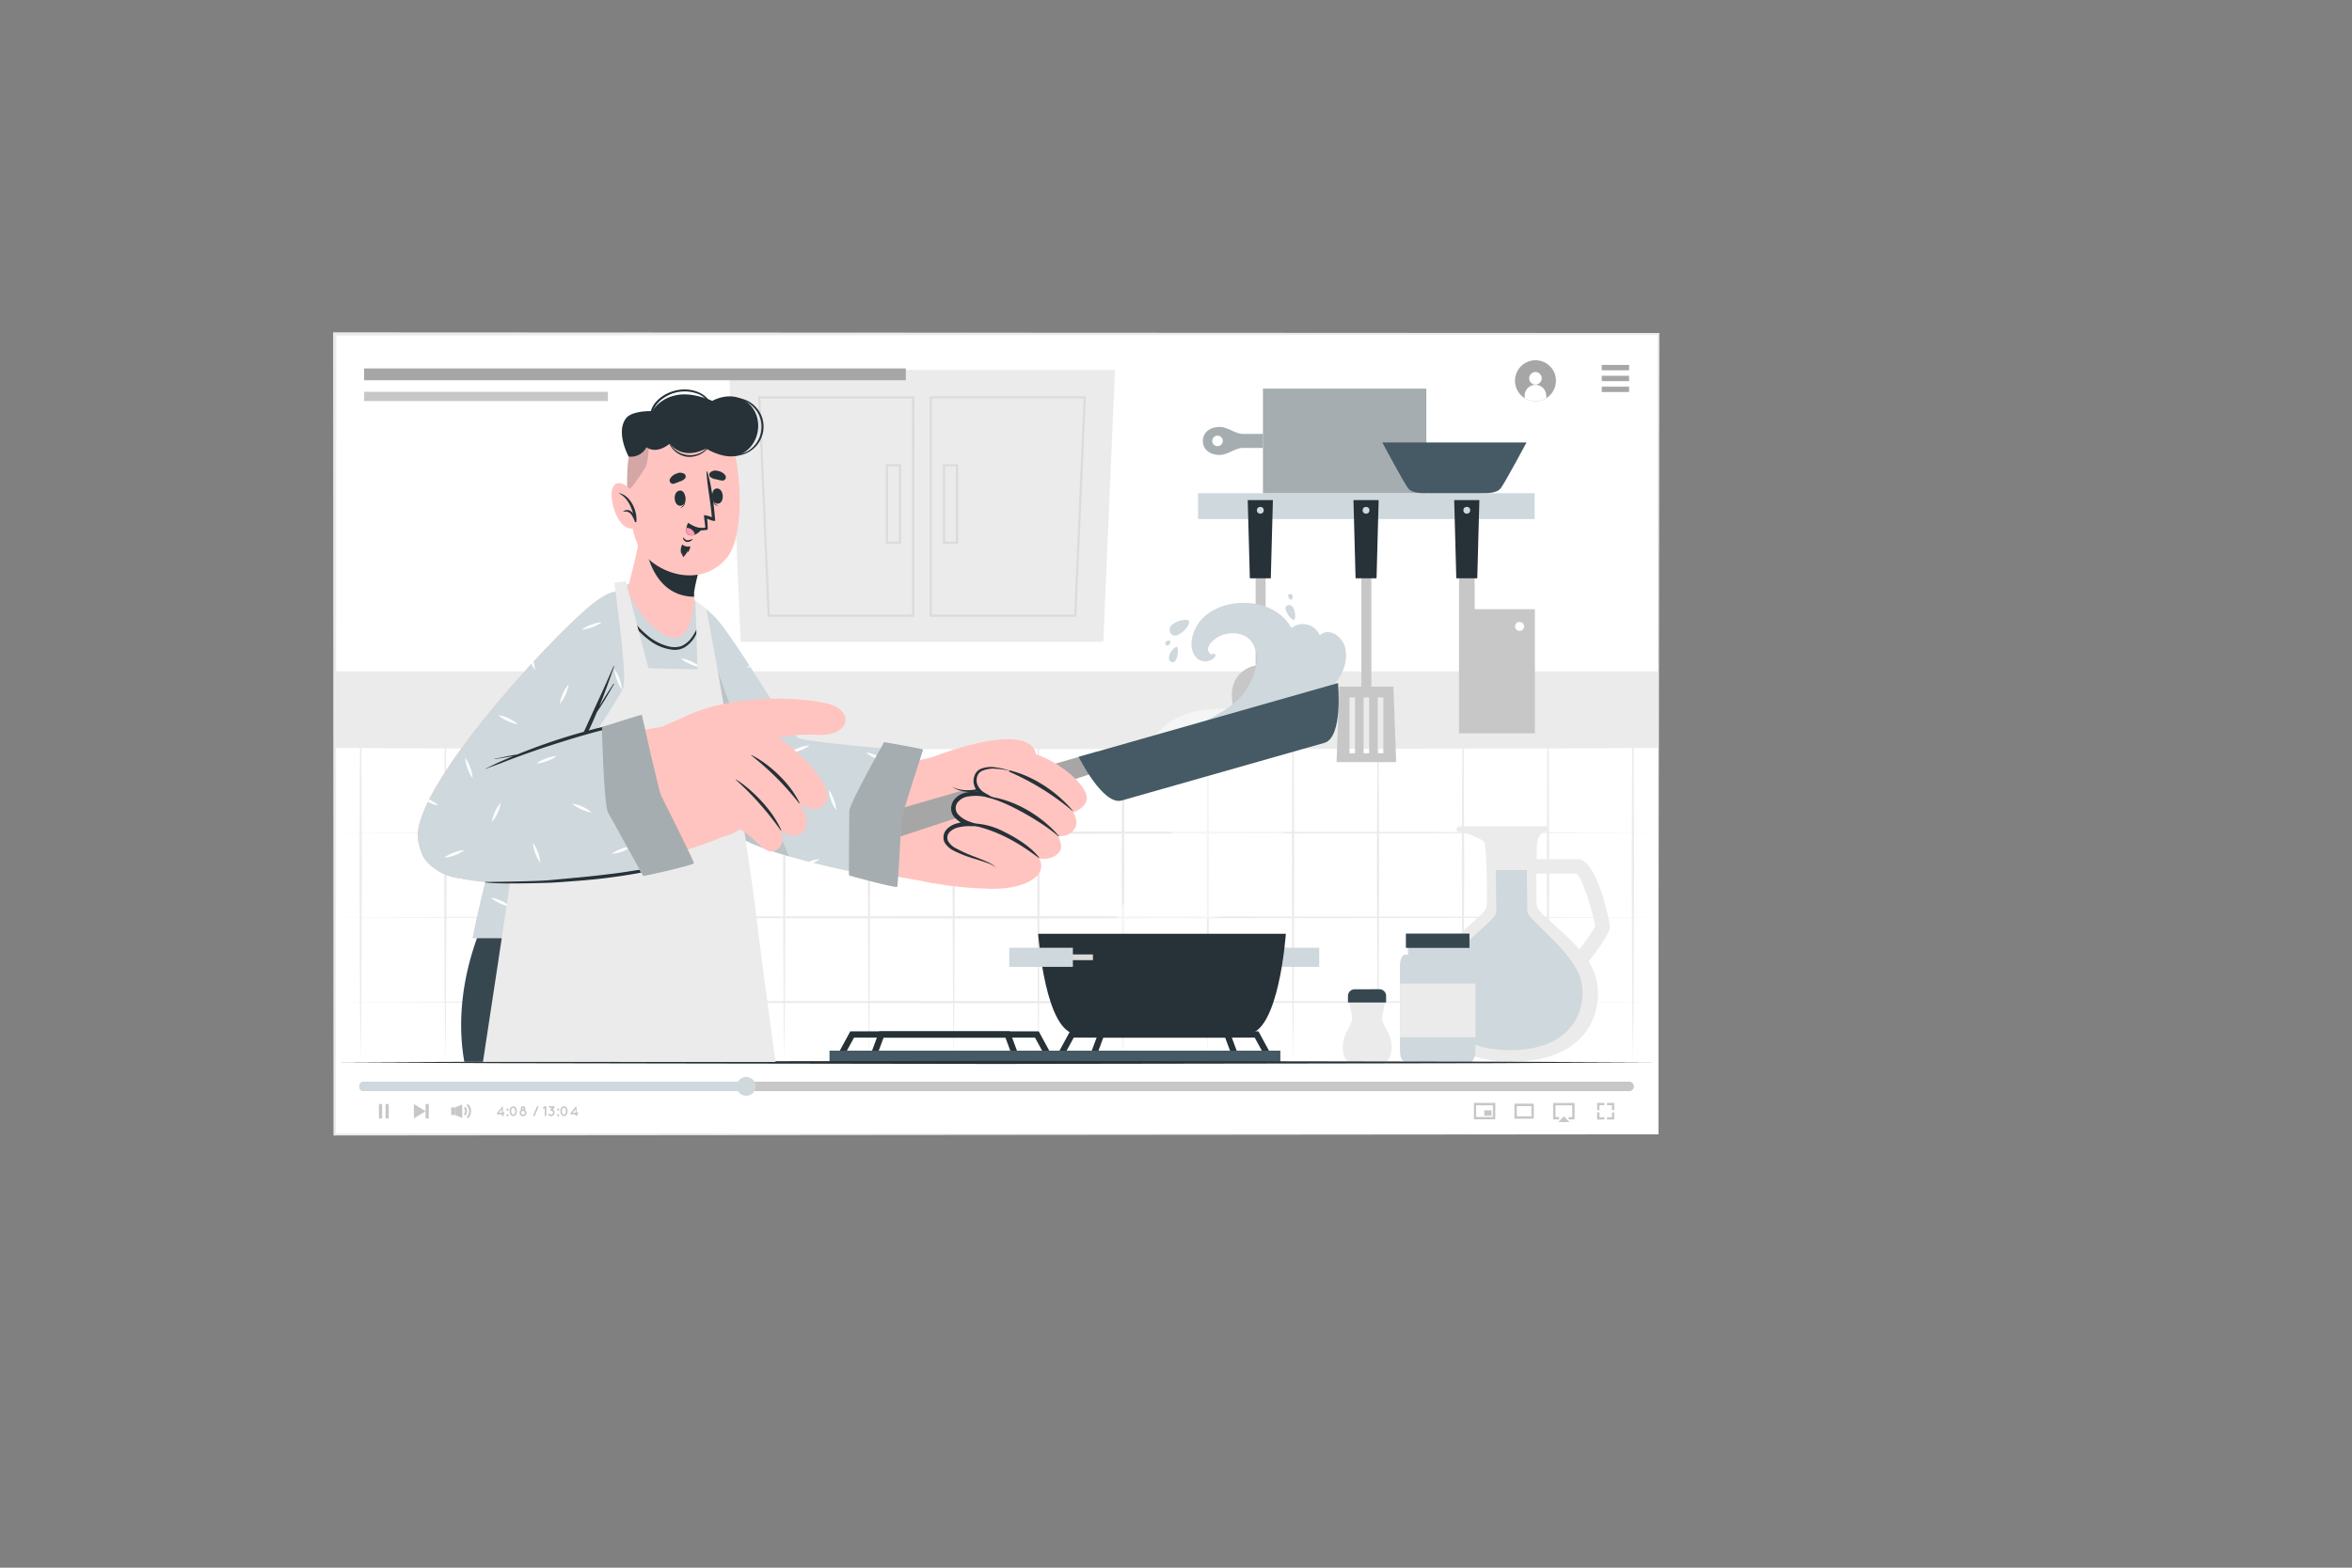 <svg xmlns="http://www.w3.org/2000/svg" viewBox="0 0 750 500"><rect x="0" y="0" width="750" height="500" fill="#808080" stroke="none"/><g id="freepik--Video--inject-2"><rect x="106.73" y="106.48" width="422.12" height="255.3" style="fill:#fff"></rect><path d="M528.84,361.78l-422.11.37h-.38v-.37l-.12-255.3V106h.5l422.11.21h.29v.29Zm0,0-.29-255.3.29.29L106.73,107l.5-.5-.13,255.3-.37-.37Z" style="fill:#ebebeb"></path><polygon points="106.88 238.55 159.62 238.36 212.37 238.29 317.86 238.16 423.35 238.29 476.1 238.36 528.84 238.55 476.1 238.74 423.35 238.81 317.86 238.94 212.37 238.81 159.62 238.74 106.88 238.55" style="fill:#ebebeb"></polygon><polygon points="106.88 265.56 159.62 265.37 212.37 265.31 317.86 265.18 423.35 265.31 476.1 265.37 528.84 265.56 476.1 265.75 423.35 265.82 317.86 265.95 212.37 265.82 159.62 265.75 106.88 265.56" style="fill:#ebebeb"></polygon><polygon points="106.88 292.58 159.62 292.39 212.37 292.32 317.86 292.19 423.35 292.32 476.1 292.39 528.84 292.58 476.1 292.77 423.35 292.84 317.86 292.97 212.37 292.84 159.62 292.77 106.88 292.58" style="fill:#ebebeb"></polygon><polygon points="106.88 319.59 159.62 319.4 212.37 319.33 317.86 319.2 423.35 319.33 476.1 319.4 528.84 319.59 476.1 319.78 423.35 319.85 317.86 319.98 212.37 319.85 159.62 319.78 106.88 319.59" style="fill:#ebebeb"></polygon><rect x="106.88" y="214.12" width="421.96" height="24.43" style="fill:#ebebeb"></rect><polygon points="277.1 214.86 277.29 230.36 277.36 245.86 277.49 276.87 277.36 307.87 277.29 323.37 277.1 338.87 276.9 323.37 276.84 307.87 276.71 276.87 276.84 245.86 276.91 230.36 277.1 214.86" style="fill:#ebebeb"></polygon><polygon points="250.08 214.86 250.27 230.36 250.34 245.86 250.47 276.87 250.34 307.87 250.27 323.37 250.08 338.87 249.89 323.37 249.82 307.87 249.69 276.87 249.82 245.86 249.89 230.36 250.08 214.86" style="fill:#ebebeb"></polygon><polygon points="223.07 214.86 223.26 230.36 223.33 245.86 223.46 276.87 223.33 307.87 223.26 323.37 223.07 338.87 222.88 323.37 222.81 307.87 222.68 276.87 222.81 245.86 222.88 230.36 223.07 214.86" style="fill:#ebebeb"></polygon><polygon points="196.05 214.86 196.24 230.36 196.31 245.86 196.44 276.87 196.31 307.87 196.24 323.37 196.05 338.87 195.86 323.37 195.79 307.87 195.66 276.87 195.79 245.86 195.86 230.36 196.05 214.86" style="fill:#ebebeb"></polygon><polygon points="358.14 214.86 358.33 230.36 358.4 245.86 358.53 276.87 358.4 307.87 358.33 323.37 358.14 338.87 357.95 323.37 357.88 307.87 357.75 276.87 357.88 245.86 357.95 230.36 358.14 214.86" style="fill:#ebebeb"></polygon><polygon points="331.13 214.86 331.31 230.36 331.38 245.86 331.51 276.87 331.38 307.87 331.32 323.37 331.13 338.87 330.93 323.37 330.87 307.87 330.74 276.87 330.87 245.86 330.94 230.36 331.13 214.86" style="fill:#ebebeb"></polygon><polygon points="304.11 214.86 304.3 230.36 304.37 245.86 304.5 276.87 304.37 307.87 304.3 323.37 304.11 338.87 303.92 323.37 303.85 307.87 303.72 276.87 303.85 245.86 303.92 230.36 304.11 214.86" style="fill:#ebebeb"></polygon><polygon points="385.15 214.86 385.34 230.36 385.41 245.86 385.54 276.87 385.41 307.87 385.35 323.37 385.15 338.87 384.96 323.37 384.89 307.87 384.76 276.87 384.89 245.86 384.96 230.36 385.15 214.86" style="fill:#ebebeb"></polygon><polygon points="358.14 214.86 358.33 230.36 358.4 245.86 358.53 276.87 358.4 307.87 358.33 323.37 358.14 338.87 357.95 323.37 357.88 307.87 357.75 276.87 357.88 245.86 357.95 230.36 358.14 214.86" style="fill:#ebebeb"></polygon><polygon points="412.33 214.86 412.52 230.36 412.59 245.86 412.72 276.87 412.59 307.87 412.52 323.37 412.33 338.87 412.14 323.37 412.07 307.87 411.94 276.87 412.07 245.86 412.14 230.36 412.33 214.86" style="fill:#ebebeb"></polygon><polygon points="439.43 214.86 439.62 230.36 439.69 245.86 439.81 276.87 439.69 307.87 439.62 323.37 439.43 338.87 439.24 323.37 439.17 307.87 439.04 276.87 439.17 245.86 439.24 230.36 439.43 214.86" style="fill:#ebebeb"></polygon><polygon points="466.52 214.86 466.71 230.36 466.78 245.86 466.91 276.87 466.78 307.87 466.71 323.37 466.52 338.87 466.33 323.37 466.26 307.87 466.13 276.87 466.26 245.86 466.33 230.36 466.52 214.86" style="fill:#ebebeb"></polygon><polygon points="493.62 214.86 493.81 230.36 493.88 245.86 494.01 276.87 493.88 307.87 493.81 323.37 493.62 338.87 493.43 323.37 493.36 307.87 493.23 276.87 493.36 245.86 493.43 230.36 493.62 214.86" style="fill:#ebebeb"></polygon><polygon points="520.71 214.86 520.9 230.36 520.97 245.86 521.1 276.87 520.97 307.87 520.9 323.37 520.71 338.87 520.52 323.37 520.45 307.87 520.32 276.87 520.45 245.86 520.52 230.36 520.71 214.86" style="fill:#ebebeb"></polygon><polygon points="169.04 214.86 169.23 230.36 169.3 245.86 169.43 276.87 169.3 307.87 169.23 323.37 169.04 338.87 168.85 323.37 168.78 307.87 168.65 276.87 168.78 245.86 168.85 230.36 169.04 214.86" style="fill:#ebebeb"></polygon><polygon points="142.02 214.86 142.21 230.36 142.28 245.86 142.41 276.87 142.28 307.87 142.22 323.37 142.02 338.87 141.83 323.37 141.76 307.87 141.63 276.87 141.77 245.86 141.84 230.36 142.02 214.86" style="fill:#ebebeb"></polygon><polygon points="115.01 214.86 115.2 230.36 115.27 245.86 115.4 276.87 115.27 307.87 115.2 323.37 115.01 338.87 114.82 323.37 114.75 307.87 114.62 276.87 114.75 245.86 114.82 230.36 115.01 214.86" style="fill:#ebebeb"></polygon><polygon points="236.19 204.7 351.82 204.7 355.54 117.98 232.47 117.98 236.19 204.7" style="fill:#ebebeb"></polygon><path d="M291.55,196.74H244.79l-3-70.37h49.81ZM245.47,196h45.37V127.08H242.48Z" style="fill:#dbdbdb"></path><path d="M287.33,173.45h-4.86V148.06h4.86Zm-4.15-.71h3.44v-24h-3.44Z" style="fill:#dbdbdb"></path><path d="M343.22,196.74H296.46V126.37h49.81ZM297.17,196h45.37l3-68.95H297.17Z" style="fill:#dbdbdb"></path><path d="M305.54,173.45h-4.86V148.06h4.86Zm-4.15-.71h3.44v-24h-3.44Z" style="fill:#dbdbdb"></path><rect x="382.05" y="157.29" width="107.32" height="8.25" transform="translate(871.41 322.84) rotate(180)" style="fill:#CFD8DC"></rect><rect x="434.11" y="180.48" width="3.19" height="40.27" transform="translate(871.41 401.23) rotate(180)" style="fill:#c7c7c7"></rect><path d="M426.2,243.06h19L444.33,219H427.08Zm13.12-20.63h1.79v17.81h-1.79Zm-4.5,0h1.78v17.81h-1.78Zm-4.51,0h1.78v17.81h-1.78Z" style="fill:#c7c7c7"></path><polygon points="432.26 184.44 438.95 184.44 439.62 159.5 431.59 159.5 432.26 184.44" style="fill:#263238"></polygon><circle cx="435.6" cy="162.75" r="1.09" style="fill:#CFD8DC"></circle><rect x="400.4" y="180.48" width="3.19" height="32.41" transform="translate(803.98 393.37) rotate(180)" style="fill:#c7c7c7"></rect><path d="M392.86,222.26c0,6.76,4.41,13,9.13,13s9.13-6.22,9.13-13a9.18,9.18,0,1,0-18.26,0Z" style="fill:#c7c7c7"></path><polygon points="398.55 184.44 405.23 184.44 405.9 159.5 397.87 159.5 398.55 184.44" style="fill:#263238"></polygon><circle cx="401.89" cy="162.75" r="1.09" style="fill:#CFD8DC"></circle><path d="M470.24,194.3V180.38h-5v53.51h24.2V194.3Zm14.32,6.94A1.44,1.44,0,1,1,486,199.8,1.44,1.44,0,0,1,484.56,201.24Z" style="fill:#c7c7c7"></path><polygon points="471.07 184.44 464.38 184.44 463.71 159.5 471.74 159.5 471.07 184.44" style="fill:#263238"></polygon><circle cx="467.73" cy="162.75" r="1.09" style="fill:#CFD8DC"></circle><rect x="412.12" y="114.58" width="33.33" height="52.1" transform="translate(288.15 569.41) rotate(-90)" style="fill:#CFD8DC"></rect><rect x="412.12" y="114.58" width="33.33" height="52.1" transform="translate(288.15 569.41) rotate(-90)" style="opacity:0.2"></rect><path d="M383.57,140.63c0,2.75,2.28,4.46,5.35,4.46,2.59,0,5-2.24,7.43-2.24h6.38V138.4h-6.38c-2.43,0-4.84-2.23-7.43-2.23C385.85,136.17,383.57,137.89,383.57,140.63Zm3,0a1.68,1.68,0,1,1,1.68,1.67A1.67,1.67,0,0,1,386.54,140.63Z" style="fill:#CFD8DC"></path><g style="opacity:0.2"><path d="M383.57,140.63c0,2.75,2.28,4.46,5.35,4.46,2.59,0,5-2.24,7.43-2.24h6.38V138.4h-6.38c-2.43,0-4.84-2.23-7.43-2.23C385.85,136.17,383.57,137.89,383.57,140.63Zm3,0a1.68,1.68,0,1,1,1.68,1.67A1.67,1.67,0,0,1,386.54,140.63Z"></path></g><path d="M440.78,141.11s6.86,12.83,8.2,14.58,4.57,1.6,6.58,1.6H472c2,0,5.25.15,6.58-1.6s8.2-14.58,8.2-14.58Z" style="fill:#455a64"></path><path d="M505.82,307.59l-3.65-2.94c2.79-3.47,6-7.9,6.49-9.29-.55-3.51-3.82-15.1-5.91-16.72H489.11V274H503c6.64,0,10.31,20.9,10.34,21.11C513.45,295.89,513.69,297.81,505.82,307.59Zm2.89-12.39Z" style="fill:#ebebeb"></path><path d="M482.1,338.59c-23.63,0-29.35-15.36-27-26.14s18.83-20,19-23.53,0-19.32-.85-20.4-6.25-3.16-7.72-3.16-1.46-1.8,0-1.8h27.25c1.47,0,1.47,1.8,0,1.8s-2.39,1.8-2.65,3.71c-.18,1.34-.45,16.92-.05,19.85.46,3.49,16.68,12.75,19,23.53S505.72,338.59,482.1,338.59Z" style="fill:#ebebeb"></path><path d="M481.51,334.94c-19.87,0-24.67-12.91-22.71-22s18.67-19.19,18.34-22.13c-.06-.57-.1-12.1-.13-13.31h9.9c0,1.26.07,12.79.14,13.31.4,2.93,15.2,13.06,17.18,22.13S501.38,334.94,481.51,334.94Z" style="fill:#CFD8DC"></path><path d="M470.48,308v27.09c0,1.93-.72,3.52-1.6,3.52l-10.42,0H448c-.88,0-1.59-1.57-1.59-3.5V308c0-1.94.71-3.5,1.59-3.5h1V301.9h9.48v0l9.46,0v2.56h1C469.76,304.46,470.48,306,470.48,308Z" style="fill:#CFD8DC"></path><rect x="448.31" y="297.76" width="20.27" height="4.56" style="fill:#37474f"></rect><rect x="446.43" y="313.7" width="24.06" height="17.11" style="fill:#ebebeb"></rect><path d="M443.75,333.79c0,3.55-1.33,4.78-2,4.78H430.18c-.68,0-2-1.22-2-4.77,0-4.22,3-6.74,3-9,0-1.51-1.45-6.16-.83-6.16l11.19,0c.62,0-.81,4.66-.81,6.16C440.72,327.07,443.75,329.58,443.75,333.79Z" style="fill:#ebebeb"></path><path d="M432,315.48h7.87a2.15,2.15,0,0,1,2.15,2.15v1.93a.15.15,0,0,1-.15.15H430a.15.15,0,0,1-.15-.15v-1.93a2.15,2.15,0,0,1,2.15-2.15Z" transform="translate(-0.46 0.64) rotate(-0.08)" style="fill:#37474f"></path><g style="opacity:0.5"><path d="M410.73,218.58c-.65,5.29-4.49,9.41-8.92,12-2.59,1.54-5.9,2-8.25,3.94A8.32,8.32,0,0,0,390.9,242c.7,6,6.21,10.41,10.33,14.3,6.35,6,14.33,15.37,9.19,24.63-2.41,4.33-7.12,7.19-11.6,9A49,49,0,0,1,383.1,293c-6.19.3-13.11-.58-17.06,5.28-3.54,5.23-3.2,9.05-1.31,14.72,0,0-1.57.39-1.7.23a51,51,0,0,1-5.25-9.9c-2.42-5.67-3-11.64,1.87-16.58,2.88-2.89,6.74-4.49,10-6.83,4.27-3,6.39-7.22,4.77-12.46-1.67-5.41-6-9.38-8.59-14.29a14.83,14.83,0,0,1-.27-14.19,23.21,23.21,0,0,1,9.25-9.73c4.51-2.58,9.38-3,14.47-3.19,5.75-.15,12.68-.49,16.23-5.79s2.14-11.79.69-17.41c-.06-.2.25-.3.33-.11C408.83,207.67,411.42,213,410.73,218.58Z" style="fill:#fff"></path></g><rect x="393.98" y="304.35" width="22.81" height="1.94" style="fill:#dbdbdb"></rect><rect x="400.37" y="302.28" width="20.29" height="6.09" transform="translate(821.04 610.64) rotate(180)" style="fill:#CFD8DC"></rect><path d="M331.05,297.82s2.19,32,12.42,32h54.14c10.23,0,12.42-32,12.42-32Z" style="fill:#263238"></path><rect x="325.71" y="304.41" width="22.81" height="1.82" style="fill:#dbdbdb"></rect><polygon points="342.12 308.37 321.83 308.37 321.83 302.28 342.12 302.28 342.12 302.28 342.12 308.37" style="fill:#CFD8DC"></polygon><polygon points="333.41 337.13 330.04 330.94 272.33 330.94 268.96 337.13 267.2 336.18 271.14 328.94 331.23 328.94 335.17 336.18 333.41 337.13" style="fill:#263238"></polygon><polygon points="322.86 337 320.61 330.94 281.76 330.94 279.5 337 277.63 336.31 280.37 328.94 322 328.94 324.74 336.31 322.86 337" style="fill:#263238"></polygon><polygon points="403.48 337.13 400.1 330.94 342.39 330.94 339.02 337.13 337.26 336.18 341.2 328.94 401.29 328.94 405.23 336.18 403.48 337.13" style="fill:#263238"></polygon><polygon points="392.93 337 390.67 330.94 351.82 330.94 349.57 337 347.69 336.31 350.43 328.94 392.06 328.94 394.8 336.31 392.93 337" style="fill:#263238"></polygon><rect x="264.51" y="335.1" width="143.77" height="3.75" style="fill:#455a64"></rect><polygon points="106.73 338.84 159.49 338.6 212.26 338.51 317.79 338.35 423.31 338.51 476.08 338.6 528.84 338.84 476.08 339.09 423.31 339.18 317.79 339.34 212.26 339.18 159.49 339.09 106.73 338.84" style="fill:#263238"></polygon><path d="M519.68,345H115.89a1.51,1.51,0,0,0,0,3H519.68a1.51,1.51,0,0,0,0-3Z" style="fill:#c7c7c7"></path><path d="M115.89,345a1.51,1.51,0,0,0,0,3H238v-3Z" style="fill:#CFD8DC"></path><path d="M234.94,346.48a3,3,0,1,1,3,3A3,3,0,0,1,234.94,346.48Z" style="fill:#CFD8DC"></path><polygon points="509.29 351.76 509.29 352.49 509.29 354.06 510.02 354.06 510.02 352.49 511.59 352.49 511.59 351.76 510.02 351.76 509.29 351.76" style="fill:#c7c7c7"></polygon><polygon points="514.02 351.76 512.45 351.76 512.45 352.49 514.02 352.49 514.02 354.06 514.74 354.06 514.74 352.49 514.74 351.76 514.02 351.76" style="fill:#c7c7c7"></polygon><polygon points="514.02 356.34 512.45 356.34 512.45 357.07 514.02 357.07 514.74 357.07 514.74 356.34 514.74 354.77 514.02 354.77 514.02 356.34" style="fill:#c7c7c7"></polygon><polygon points="510.02 354.77 509.29 354.77 509.29 356.34 509.29 357.07 510.02 357.07 511.59 357.07 511.59 356.34 510.02 356.34 510.02 354.77" style="fill:#c7c7c7"></polygon><rect x="143.87" y="353.21" width="1.24" height="2.4" style="fill:#c7c7c7"></rect><polygon points="145.11 353.21 147.4 352.25 147.4 356.58 145.11 355.62 145.11 353.21" style="fill:#c7c7c7"></polygon><g id="freepik--u5Zjqx--inject-2"><path d="M148.81,352.57l.45-.45a3.24,3.24,0,0,1,0,4.59l-.45-.45a2.57,2.57,0,0,0,.77-1.85A2.61,2.61,0,0,0,148.81,352.57Z" style="fill:#c7c7c7"></path><path d="M148.3,354.41a1.33,1.33,0,0,0-.39-.94l.45-.45a2,2,0,0,1,0,2.79l-.45-.45a1.34,1.34,0,0,0,.39-.95" style="fill:#c7c7c7"></path></g><polygon points="131.98 352.12 131.98 356.71 135.7 354.42 131.98 352.12" style="fill:#c7c7c7"></polygon><rect x="135.7" y="352.12" width="1.02" height="4.6" style="fill:#c7c7c7"></rect><rect x="120.83" y="352.12" width="1.02" height="4.6" style="fill:#c7c7c7"></rect><rect x="122.94" y="352.12" width="1.02" height="4.6" style="fill:#c7c7c7"></rect><path d="M489.09,356.79h-6.17V352h6.17Zm-5.42-.75h4.67v-3.25h-4.67Z" style="fill:#c7c7c7"></path><path d="M476.8,357H470v-5.24h6.84Zm-6.09-.75h5.34v-3.74h-5.34Z" style="fill:#c7c7c7"></path><rect x="473.29" y="354.13" width="2.32" height="1.71" style="fill:#c7c7c7"></rect><polygon points="502.1 357.03 500.21 357.03 500.21 356.28 501.35 356.28 501.35 352.54 496.01 352.54 496.01 356.28 497.16 356.28 497.16 357.03 495.26 357.03 495.26 351.79 502.1 351.79 502.1 357.03" style="fill:#c7c7c7"></polygon><polygon points="496.89 357.88 500.47 357.88 498.68 356.04 496.89 357.88" style="fill:#c7c7c7"></polygon><path d="M160.82,355.15a.25.25,0,0,1-.26.25h0v.35a.25.25,0,0,1-.5,0v-.35h-1.44a.24.24,0,0,1-.16,0,.26.26,0,0,1,0-.36l1.69-2.09h0v0l0,0a0,0,0,0,0,0,0h.24l0,0h0v0h0s0,0,0,0V353s0,0,0,0v1.86h0A.25.25,0,0,1,160.82,355.15Zm-.8-1.38-.91,1.13H160Z" style="fill:#c7c7c7"></path><path d="M161.84,353.53a.35.35,0,0,1,.35.35.34.34,0,0,1-.35.33.33.33,0,0,1-.33-.33A.34.34,0,0,1,161.84,353.53Zm0,1.82a.34.34,0,1,1,0,.68.34.34,0,0,1,0-.68Z" style="fill:#c7c7c7"></path><path d="M162.5,354.4a1.92,1.92,0,0,1,.31-1.09,1,1,0,0,1,1.69,0,2.07,2.07,0,0,1,0,2.18,1,1,0,0,1-1.69,0A1.92,1.92,0,0,1,162.5,354.4Zm1.8,0a1.49,1.49,0,0,0-.22-.81.54.54,0,0,0-.42-.28.55.55,0,0,0-.43.28,1.6,1.6,0,0,0,0,1.62.55.55,0,0,0,.43.28.54.54,0,0,0,.42-.28A1.49,1.49,0,0,0,164.3,354.4Z" style="fill:#c7c7c7"></path><path d="M167.87,354.91a1.09,1.09,0,1,1-1.69-.91.7.7,0,0,1-.15-.45.76.76,0,0,1,.76-.75.75.75,0,0,1,.74.75.7.7,0,0,1-.15.45A1.08,1.08,0,0,1,167.87,354.91Zm-.5,0a.59.59,0,0,0-.58-.59.6.6,0,0,0-.6.59.59.59,0,0,0,.6.59A.58.58,0,0,0,167.37,354.91Zm-.84-1.36a.26.26,0,0,0,.26.26.26.26,0,0,0,0-.51A.26.26,0,0,0,166.53,353.55Z" style="fill:#c7c7c7"></path><path d="M170.07,355.65l1.11-2.66a.25.25,0,0,1,.47.19l-1.12,2.67a.27.27,0,0,1-.24.15l-.09,0A.24.24,0,0,1,170.07,355.65Z" style="fill:#c7c7c7"></path><path d="M174.22,353.06v2.69a.26.26,0,0,1-.26.25.25.25,0,0,1-.25-.25V353.5l-.18.11a.31.31,0,0,1-.13,0,.25.25,0,0,1-.22-.12.26.26,0,0,1,.09-.35l.56-.33h.23l0,0h0l0,0,0,0v0h0v0a0,0,0,0,1,0,0v0a0,0,0,0,0,0,0Z" style="fill:#c7c7c7"></path><path d="M176.52,354.06a1.1,1.1,0,0,1,.34.8,1.11,1.11,0,0,1-.34.8,1.13,1.13,0,0,1-1.6,0,.25.25,0,0,1,0-.36.25.25,0,0,1,.37,0,.61.61,0,0,0,.43.17.67.67,0,0,0,.44-.17.64.64,0,0,0,.18-.44.62.62,0,0,0-.18-.44.67.67,0,0,0-.44-.18.21.21,0,0,1-.18-.08s0,0,0,0a.26.26,0,0,1,0-.36l.47-.47h-.74a.26.26,0,0,1-.26-.26.26.26,0,0,1,.26-.26h1.35a.26.26,0,0,1,.26.26.28.28,0,0,1,0,.12.21.21,0,0,1,0,.06l-.58.6A.87.87,0,0,1,176.52,354.06Z" style="fill:#c7c7c7"></path><path d="M178,353.53a.35.35,0,0,1,.34.35.34.34,0,0,1-.68,0A.35.35,0,0,1,178,353.53Zm0,1.82a.34.34,0,1,1-.34.34A.34.34,0,0,1,178,355.35Z" style="fill:#c7c7c7"></path><path d="M178.67,354.4a1.92,1.92,0,0,1,.31-1.09,1,1,0,0,1,1.69,0,2.07,2.07,0,0,1,0,2.18,1,1,0,0,1-1.69,0A1.92,1.92,0,0,1,178.67,354.4Zm1.8,0a1.49,1.49,0,0,0-.22-.81.54.54,0,0,0-.42-.28.58.58,0,0,0-.44.28,1.6,1.6,0,0,0,0,1.62.58.58,0,0,0,.44.28.54.54,0,0,0,.42-.28A1.49,1.49,0,0,0,180.47,354.4Z" style="fill:#c7c7c7"></path><path d="M184.35,355.15a.26.26,0,0,1-.26.25H184v.35a.24.24,0,0,1-.25.25.25.25,0,0,1-.25-.25v-.35h-1.43a.24.24,0,0,1-.16,0,.26.26,0,0,1,0-.36l1.69-2.09h0v0l0,0s0,0,0,0h.24l0,0h0l0,0h0l0,0v0s0,0,0,0v1.93h.05A.26.26,0,0,1,184.35,355.15Zm-.81-1.38-.91,1.13h.91Z" style="fill:#c7c7c7"></path><path d="M493.06,127a6.17,6.17,0,0,1-1.88.78,6.53,6.53,0,0,1-7.89-4.79,6.53,6.53,0,1,1,9.77,4Z" style="fill:#a6a6a6"></path><path d="M491.62,120.66a2,2,0,1,1-2-2A2,2,0,0,1,491.62,120.66Z" style="fill:#fff"></path><path d="M493.06,126.15V127a6.17,6.17,0,0,1-1.88.78,6.45,6.45,0,0,1-5-.79v-.81a3.43,3.43,0,1,1,6.86,0Z" style="fill:#fff"></path><rect x="510.76" y="116.39" width="8.71" height="1.71" style="fill:#a6a6a6"></rect><rect x="510.76" y="119.85" width="8.71" height="1.71" style="fill:#a6a6a6"></rect><rect x="510.76" y="123.32" width="8.71" height="1.71" style="fill:#a6a6a6"></rect><rect x="116.11" y="117.51" width="172.73" height="3.76" style="fill:#a6a6a6"></rect><rect x="116.11" y="124.96" width="77.73" height="2.95" style="fill:#c7c7c7"></rect></g><g id="freepik--Character--inject-2"><path d="M179.89,286.81a.32.32,0,0,0,0,.09.13.13,0,0,0,0,.06c0,.06,0,.11,0,.18l0,.12c0,.07,0,.15.05.25l0,.18c0,.13,0,.27.08.43s.09.52.15.83c.08.46.18,1,.29,1.59,0,.16.06.35.09.53l.15.77c.05.3.1.6.16.92v0l.12.68c.12.69.25,1.43.4,2.22a.13.13,0,0,1,0,.06l.51,2.82.15.78.15.81v0a4.76,4.76,0,0,0,.1.52v0c.24,1.38.51,2.83.79,4.38.1.52.19,1,.29,1.57l.58,3.2c0,.25.1.5.14.76.29,1.59.59,3.24.9,5,0,.17.06.35.1.52.14.8.29,1.61.44,2.44a1.42,1.42,0,0,1,0,.2l.21,1.18c.28,1.58.58,3.2.88,4.85.08.41.16.83.23,1.25.15.83.3,1.68.46,2.53.19,1.05.39,2.12.58,3.2s.39,2.16.59,3.26c.1.55.2,1.1.31,1.65s.24,1.32.35,2h56c-6.91-28.71-12.74-51.84-12.74-51.84Z" style="fill:#37474f"></path><path d="M188.35,293.27q4.22,22.69,8.51,45.38h.78c-3-15.16-6-30.3-9.1-45.44C188.51,293.09,188.33,293.15,188.35,293.27Z" style="fill:#263238"></path><path d="M179.89,286.81a.66.66,0,0,1,0,.09.13.13,0,0,0,0,.06q0,.07,0,.18l0,.12c0,.07,0,.15.05.25l0,.18c0,.13,0,.27.08.43s.09.52.15.83c.09.46.18,1,.29,1.59,0,.16.06.35.09.53l.15.77c.05.3.1.6.16.92v0l.12.68c.13.69.26,1.43.4,2.22a.13.13,0,0,1,0,.06c.17.88.33,1.82.52,2.81.05.26.09.52.14.79l.15.81v0c0,.17.06.35.1.52v0c.25,1.37.51,2.83.79,4.38.1.52.19,1,.29,1.57.19,1,.39,2.1.58,3.2,0,.25.1.5.14.76.3,1.6.59,3.25.9,5,0,.17.06.35.1.52.14.8.29,1.61.44,2.44a1.42,1.42,0,0,1,0,.2l.21,1.18c.29,1.58.58,3.2.88,4.85.08.41.16.83.23,1.25.15.83.3,1.68.46,2.53.19,1.05.39,2.12.58,3.2s.4,2.16.59,3.26c.1.55.2,1.1.31,1.65s.24,1.32.36,2h28.05l2.25-23,.07-.82.09-.88h0l.45-4.5h0l.38-3.9,1.83-18.7Z" style="fill:#263238"></path><path d="M148.06,338.65h60.42c.1-5.56.21-10.94.35-16h0c0-.13,0-.25,0-.37a96.6,96.6,0,0,0,10.85-7.45,13.49,13.49,0,0,0,1.78-1.76v0h0c2.43-3.1,4.87-15,9.91-26.22H157.5C145.47,310.17,146.31,328.87,148.06,338.65Z" style="fill:#37474f"></path><path d="M223.22,312.25a54.65,54.65,0,0,0-10,5.92c-3.32,2.26-6.36,4.88-9.55,7.31-.12.09,0,.3.13.21,3.37-2.15,6.89-4,10.21-6.24a65.25,65.25,0,0,0,9.39-6.94C223.49,312.41,223.37,312.19,223.22,312.25Z" style="fill:#263238"></path><path d="M223.67,291.47c-.43,2.3-1,4.57-1.48,6.86s-.81,4.34-1.38,6.46a11,11,0,0,1-3,5.41c-.85.78-1.77,1.47-2.67,2.19-.49.39-1,.76-1.51,1.15.06-.31.12-.61.17-.93.16-.87.3-1.74.45-2.62.32-1.93.63-3.88.93-5.82.59-3.82,1.12-7.67,1.92-11.45a.12.12,0,0,0-.24-.06c-1,3.74-2,7.45-2.83,11.23-.4,1.85-1.85,11-1.92,11.64s-.12,1.34-.14,2a7.89,7.89,0,0,0,0,2.06c0,.16.24.14.32,0h0a7.89,7.89,0,0,0,.59-2c.16-.65.31-1.31.43-2,0-.24.08-.48.11-.73.9-.54,1.74-1.27,2.58-1.88s1.83-1.3,2.69-2A10.31,10.31,0,0,0,222,305.9a37.51,37.51,0,0,0,1.07-6.57c.29-2.6.51-5.22.87-7.81C223.93,291.37,223.7,291.31,223.67,291.47Z" style="fill:#263238"></path><path d="M162.19,307.49c1-.51,4.7.39,11.5-.78a7.7,7.7,0,0,0,3.67-1.49,19.18,19.18,0,0,0,4.19-5.76,30.2,30.2,0,0,0,2.93-7.11c0-.15.25-.08.22.07-.25,1.4-.39,2.81-.76,4.2a26.13,26.13,0,0,1-1.41,3.82c-1,2.31-2.23,4.79-4.3,6.34s-5.2,2-7.83,2.13c-1.52.11-7.49-.06-8.29-.91A.33.33,0,0,1,162.19,307.49Z" style="fill:#263238"></path><path d="M226.74,198c12.54,15.08,22.93,34.29,28.5,38.94,2.91,2.43,45.21,6.18,50,7.12,7.32,1.44-3,38.92-8,37.54-3.22-.9-51.83-7.62-60.77-17.75-6.88-7.79-17.74-41.37-20.64-56.12C212.66,191.34,221.74,192,226.74,198Z" style="fill: rgb(255, 196, 192);"></path><path d="M315.41,283.41a103.37,103.37,0,0,1-24.86-3.33c-4.42-1.27-2.2-36.19,2.34-37.49,14.12-4.05,33.44-1.16,39.9,4S323.81,283.4,315.41,283.41Z" style="fill: rgb(255, 196, 192);"></path><path d="M419.69,223.16c-7.88,4.69-17.7,6.77-26.46,9.25q-7.2,2-14.48,3.79c-2.2.55-4.41,1.06-6.63,1.56-1.35.31-3.45,1.18-4.88.79a.81.81,0,0,1-.62-.69,1.41,1.41,0,0,1,0-.29c-.05-.82,23-7.56,29.63-16,3.37-4.29,6.33-11.35,3.08-16.52-1.94-3.08-5.87-3.57-9.12-2.65s-7,4.84-3.78,6.41c.31-.56,1.35-.32,1.14.38-.66,1.68-4.26,2.68-6.16.47-3-3.53-.86-9.19,1.57-11.94,6.8-7.7,23.32-7.59,28.84,2.61a5.78,5.78,0,0,1,9,2.32c3-2.77,7.43.39,8.19,4.25C430.35,213.71,425.18,219.91,419.69,223.16Z" style="fill:#CFD8DC"></path><path d="M379.05,197.93c-.77-.88-7.46.7-5.86,3.86S380.17,199.2,379.05,197.93Z" style="fill:#CFD8DC"></path><path d="M375.31,206.32c-.9-.32-3.93,3.61-1.88,4.76S376.06,206.58,375.31,206.32Z" style="fill:#CFD8DC"></path><path d="M412.62,197.76c.87-.39.36-5.33-1.92-4.75S411.89,198.08,412.62,197.76Z" style="fill:#CFD8DC"></path><path d="M373.15,204.48c-.35-.46-2.1.12-1.43,1.12S373.56,205,373.15,204.48Z" style="fill:#CFD8DC"></path><path d="M411.78,191.23c.56-.14.71-2-.47-1.76S411.14,191.39,411.78,191.23Z" style="fill:#CFD8DC"></path><polygon points="351.57 245.6 286.94 266.84 284.59 258.59 349.89 239.7 351.57 245.6" style="fill:#a6a6a6"></polygon><path d="M426.66,217.86s1.7,17.35-4.35,19.07L390,246.12l-32.3,9.19c-6,1.72-13.74-13.92-13.74-13.92Z" style="fill:#455a64"></path><path d="M296.75,241.71s34.57-14,33.82.95c-.22,4.44-6.43,22.41-10.07,21.24-4.69-1.53-3.5-9.51-1.95-14.41,0,0-10.1,6.13-16.46.37A19.9,19.9,0,0,1,296.75,241.71Z" style="fill: rgb(255, 196, 192);"></path><path d="M330.56,241.41a18,18,0,0,1-.41,5.22,40.09,40.09,0,0,1-1.38,5.08,61.14,61.14,0,0,1-4.15,9.7,9.89,9.89,0,0,1-1.66,2.25,3.86,3.86,0,0,1-1.35.86,2.69,2.69,0,0,1-.86.16,2.82,2.82,0,0,1-.86-.14,4.4,4.4,0,0,1-2.38-1.94,8.15,8.15,0,0,1-1-2.71,15.87,15.87,0,0,1,.12-5.42,35.75,35.75,0,0,1,1.3-5.16l.9.7a21.11,21.11,0,0,1-3.69,1.62,19.36,19.36,0,0,1-3.9.9,13.68,13.68,0,0,1-4-.13,10.26,10.26,0,0,1-3.68-1.42,11.73,11.73,0,0,0,3.74,1,14.39,14.39,0,0,0,3.82-.21,19.75,19.75,0,0,0,3.67-1.07,20.24,20.24,0,0,0,3.38-1.72l1.31-.85-.4,1.54a38.21,38.21,0,0,0-1.1,5,15.6,15.6,0,0,0,0,5c.28,1.55,1,3.12,2.34,3.52,1.09.45,2.27-1,3.11-2.45s1.63-3,2.38-4.56,1.46-3.14,2.1-4.74C329.12,248.18,330.38,244.9,330.56,241.41Z" style="fill:#263238"></path><path d="M321.26,240.65c-3.67,2.22,1.05,5.27,1.05,5.27s-7.86-2.75-10.76,1,3.06,7.12,3.47,7.37c-.41-.14-7.7-2.48-10.23,1.59-2.61,4.24,3.85,6.74,4.27,6.9-.44,0-6.21-.06-7.42,3.48-2.08,6.07,12.66,6.58,16.05,10.53,0,0-2.75,6.4-2.89,6.62,0,0,10.73.88,15.8-4a4.49,4.49,0,0,0,.81-5.56s4.5.75,6.58-2.4c1.07-1.61-.57-4.76-.57-4.76s3.62.45,5.31-2.47c1.35-2.32-.51-5.12-.51-5.12s3.68-1.18,4.29-4C347.75,249.45,329.13,235.89,321.26,240.65Z" style="fill: rgb(255, 196, 192);"></path><path d="M342,258.65c.05.05.14,0,.08-.09-5-5.95-12.39-10.95-20-12.83-.25-.06-.46.32-.2.44A82,82,0,0,1,342,258.65Z" style="fill:#263238"></path><path d="M337.54,266.75c.07.06.17-.06.1-.13C332.42,260.51,324,255.11,315,254c-.31,0-.63.24-.28.31C320.62,255.5,331.92,261.87,337.54,266.75Z" style="fill:#263238"></path><path d="M308.4,262.92c8.62,1.43,15.92,5.47,22.81,10.7.09.06.18-.07.12-.15-2.68-3.48-7.42-6.35-11.3-8.27a23,23,0,0,0-11.58-2.58C308.29,262.63,308.21,262.89,308.4,262.92Z" style="fill:#263238"></path><path d="M322.31,245.92a26.38,26.38,0,0,0-4.74-.73,8.78,8.78,0,0,0-4.53.74,2.88,2.88,0,0,0-1.37,1.55,4.2,4.2,0,0,0-.19,2.13,5.15,5.15,0,0,0,2.59,3.28l3.05,1.76-3.48-.6A14.36,14.36,0,0,0,309,254,5.15,5.15,0,0,0,305.3,256a3,3,0,0,0,.19,3.7,9,9,0,0,0,3.77,2.38l3.93,1.41-4.15,0a13.69,13.69,0,0,0-3.43.4,5.57,5.57,0,0,0-2.83,1.53,2.65,2.65,0,0,0-.51,2.75,5.84,5.84,0,0,0,2.36,2.28,45.8,45.8,0,0,0,6.6,2.95c1.13.45,2.27.9,3.39,1.41a8.87,8.87,0,0,1,3.07,2,9.55,9.55,0,0,0-3.2-1.69c-1.14-.41-2.3-.77-3.47-1.14a39.27,39.27,0,0,1-6.9-2.66,7,7,0,0,1-2.92-2.64,3.78,3.78,0,0,1,.6-4.09,6.83,6.83,0,0,1,3.46-2,14.81,14.81,0,0,1,3.81-.5l-.22,1.36a10.15,10.15,0,0,1-4.48-2.77,4.21,4.21,0,0,1-1.08-2.68,4.83,4.83,0,0,1,.82-2.73,6.51,6.51,0,0,1,4.66-2.61,15.5,15.5,0,0,1,5.13.16l-.43,1.17a6.12,6.12,0,0,1-3-4.23,5.16,5.16,0,0,1,.37-2.61,3.69,3.69,0,0,1,1.83-1.9,8.92,8.92,0,0,1,4.93-.48A21.52,21.52,0,0,1,322.31,245.92Z" style="fill:#263238"></path><path d="M289.27,239.43l-6,40.84s-43.43-7.41-50.52-15.55-14.32-40.56-17.77-56.88,5.59-21.45,15.61-7.88,21.43,34.25,24.08,35.47S289.27,239.43,289.27,239.43Z" style="fill:#CFD8DC"></path><path d="M239,212.31a6.93,6.93,0,0,0-.87.58,11,11,0,0,0,1.15-.15C239.16,212.59,239.06,212.45,239,212.31ZM258,274.78l-.18.08,1.46.37a10.69,10.69,0,0,0,2.11-1.22A12.39,12.39,0,0,0,258,274.78Zm-3.22-36.26a12.13,12.13,0,0,0-3.08,1.62,12.32,12.32,0,0,0,3.39-.78,11.91,11.91,0,0,0,3.07-1.62A11.9,11.9,0,0,0,254.81,238.52Zm24.95,35.33a11.91,11.91,0,0,0-1.62-3.07,12.62,12.62,0,0,0,.78,3.38,12.23,12.23,0,0,0,1.62,3.07A12,12,0,0,0,279.76,273.85ZM265.88,255a12.19,12.19,0,0,0-1.61-3.07,13.3,13.3,0,0,0,2.39,6.45A11.9,11.9,0,0,0,265.88,255Zm13.65-14a12.34,12.34,0,0,0-3.32-1,12.36,12.36,0,0,0,3,1.85,12.64,12.64,0,0,0,3.31,1A12.51,12.51,0,0,0,279.53,241Zm-52.28,3.87a12,12,0,0,0-3.32-1,13.48,13.48,0,0,0,6.26,2.87A12.15,12.15,0,0,0,227.25,244.87Zm-6.88-33.94a12,12,0,0,0-3.32-1,12,12,0,0,0,2.95,1.84,12.27,12.27,0,0,0,3.31,1A12,12,0,0,0,220.37,210.93Zm21,45.63a12,12,0,0,0-1,3.32,13.6,13.6,0,0,0,2.87-6.26A12.31,12.31,0,0,0,241.33,256.56Zm-7.09-29.79a12.32,12.32,0,0,0-1,3.32,12,12,0,0,0,1.84-2.94,12.34,12.34,0,0,0,1-3.32A12.51,12.51,0,0,0,234.24,226.77Z" style="fill:#fff"></path><path d="M251.6,273.16c-8.59-2.48-16.27-5.41-18.9-8.44-7.1-8.13-14.32-40.56-17.77-56.88-2.17-10.22.57-16.05,5.38-15.65C227.36,208.37,240.06,246.72,251.6,273.16Z" style="opacity:0.1"></path><path d="M294.36,239.06c-.1-.23-12.43-2.37-12.43-2.37s-11.12,19.65-11.1,22-.25,20.26-.07,20.48,15,4.11,15.31,3.7,1.3-19.7,1.35-21.18S294.36,239.06,294.36,239.06Z" style="fill:#CFD8DC"></path><path d="M294.36,239.06c-.1-.23-12.43-2.37-12.43-2.37s-11.12,19.65-11.1,22-.25,20.26-.07,20.48,15,4.11,15.31,3.7,1.3-19.7,1.35-21.18S294.36,239.06,294.36,239.06Z" style="opacity:0.2"></path><path d="M238.09,299.23H150.65s15.87-83.44,48.1-112c4-3.52,17.44-1.84,21.88,3C232.77,203.41,238.32,298.94,238.09,299.23Z" style="fill:#CFD8DC"></path><path d="M209.05,196.38a12,12,0,0,0-1,3.32,12.15,12.15,0,0,0,1.84-2.94,12,12,0,0,0,1-3.32A12.46,12.46,0,0,0,209.05,196.38Zm-13.78,43a11.91,11.91,0,0,0-1,3.31,12.07,12.07,0,0,0,1.84-2.94,12.34,12.34,0,0,0,1-3.32A12.36,12.36,0,0,0,195.27,239.35Zm-9.92,45.86a12.25,12.25,0,0,0-1,3.31,11.78,11.78,0,0,0,1.84-2.94,12.38,12.38,0,0,0,1-3.31A12.11,12.11,0,0,0,185.35,285.21Zm26.56-3.13a12.34,12.34,0,0,0-1,3.32,13.33,13.33,0,0,0,2.87-6.26A12.38,12.38,0,0,0,211.91,282.08ZM179.48,221.2a12.27,12.27,0,0,0-1,3.31,12.11,12.11,0,0,0,1.85-2.94,12.37,12.37,0,0,0,1-3.31A12.07,12.07,0,0,0,179.48,221.2Zm40.89-10.27a12,12,0,0,0-3.32-1,12,12,0,0,0,2.95,1.84,12.27,12.27,0,0,0,3.31,1A12,12,0,0,0,220.37,210.93Zm6.88,33.94a12,12,0,0,0-3.32-1,13.48,13.48,0,0,0,6.26,2.87A12.15,12.15,0,0,0,227.25,244.87Zm-67.39,42.44a12.27,12.27,0,0,0-3.31-1,12.11,12.11,0,0,0,2.94,1.85,12.32,12.32,0,0,0,3.32,1A12.65,12.65,0,0,0,159.86,287.31Zm69,7.51a12.34,12.34,0,0,0-3.32-1,12.8,12.8,0,0,0,2.94,1.84l.71.31c.62,0,1.22.09,1.84.12A13.46,13.46,0,0,0,228.83,294.82Zm-43.06-37.53a11.93,11.93,0,0,0-3.31-1,11.78,11.78,0,0,0,2.94,1.84,12.34,12.34,0,0,0,3.32,1A12,12,0,0,0,185.77,257.29Zm11.77-40.74a12.23,12.23,0,0,0-1.62-3.07,12,12,0,0,0,.78,3.38,12.19,12.19,0,0,0,1.61,3.07A11.89,11.89,0,0,0,197.54,216.55Zm13.76,40a12.19,12.19,0,0,0-1.61-3.07,13.3,13.3,0,0,0,2.39,6.45A12,12,0,0,0,211.3,256.59Zm-34,42.16a12.8,12.8,0,0,0-1.62-3.08,12.39,12.39,0,0,0,.77,3.39c0,.05,0,.11.07.17h.94Zm-5.79-26.93a12.19,12.19,0,0,0-1.61-3.07,13.3,13.3,0,0,0,2.39,6.45A12,12,0,0,0,171.54,271.82Zm57.61-2.29a12.19,12.19,0,0,0-3.07,1.61,13.3,13.3,0,0,0,6.45-2.39A11.9,11.9,0,0,0,229.15,269.53ZM199,297.28a12.46,12.46,0,0,0-3.08,1.62,13.29,13.29,0,0,0,6.46-2.39A12.24,12.24,0,0,0,199,297.28Zm-24.8-55.39a12.13,12.13,0,0,0-3.08,1.62,12.69,12.69,0,0,0,3.39-.78,12.23,12.23,0,0,0,3.07-1.62A11.9,11.9,0,0,0,174.18,241.89Zm24,28.83a12.23,12.23,0,0,0-3.07,1.62,13.3,13.3,0,0,0,6.45-2.39A12.24,12.24,0,0,0,198.16,270.72Zm14.37-43.81a12.23,12.23,0,0,0-3.07,1.62,12,12,0,0,0,3.38-.78,12.19,12.19,0,0,0,3.07-1.61A11.89,11.89,0,0,0,212.53,226.91Zm-24-27.63-.61.25-.78,1.11a16.67,16.67,0,0,0,1.7-.52,11.91,11.91,0,0,0,3.07-1.62A11.9,11.9,0,0,0,188.56,199.28Z" style="fill:#fff"></path><path d="M197.35,189.76a30,30,0,0,0,9,12.81,16.47,16.47,0,0,0,6.94,3.61,7.17,7.17,0,0,0,4.08-.15,8,8,0,0,0,3.09-2.55,15,15,0,0,0,2.16-4,35.48,35.48,0,0,0,1.44-4.92c0-.07.11,0,.09,0-.33,1.58-.54,3.18-1,4.74a16.36,16.36,0,0,1-1.68,3.94,9.6,9.6,0,0,1-2.81,3,6.3,6.3,0,0,1-4.1,1,15,15,0,0,1-7.66-3.16,26.39,26.39,0,0,1-5.7-5.9,27.46,27.46,0,0,1-4-8.38C197.16,189.7,197.31,189.66,197.35,189.76Z" style="fill:#263238"></path><path d="M215.58,203.39c-5.16.54-12.75-8.22-15.34-14.85-.18-.46,1-4.85,2.3-10.26.74-3.28,1.48-6.95,1.92-10.36.09-.7,20.67,8,20.67,8a54.67,54.67,0,0,0-3.75,12.79,8.53,8.53,0,0,0,0,1.42,1.91,1.91,0,0,1,0,.24C221.44,193,220.56,202.87,215.58,203.39Z" style="fill: rgb(255, 196, 192);"></path><path d="M219.14,190.15a12.5,12.5,0,0,0,2.21.16v-.23a7.57,7.57,0,0,1,0-1.42,55.21,55.21,0,0,1,3.75-12.79s-16.7-7-20.08-7.9C205.2,172,206.59,188.24,219.14,190.15Z" style="fill:#263238"></path><path d="M201.56,141.49c-3.11,7.35-1.39,29.69,3.5,35.14,7.08,7.9,19.82,9.92,26.82,1.14,6.79-8.5,4-37.58-1.53-42.65C222.16,127.65,206.16,130.64,201.56,141.49Z" style="fill: rgb(255, 196, 192);"></path><path d="M206.15,179.19h0" style="fill:none;stroke:#f5a79e;stroke-linecap:round;stroke-linejoin:round;stroke-width:0px"></path><path d="M218.37,157.92s-.12.08-.11.14c.16,1.51.08,3.25-1.24,3.85-.05,0,0,.09,0,.08C218.68,161.64,218.75,159.32,218.37,157.92Z" style="fill:#263238"></path><path d="M216.91,156.45c-2.44,0-2.28,4.86,0,4.87S219,156.46,216.91,156.45Z" style="fill:#263238"></path><path d="M227.15,157.42c0-.06.12.06.12.13,0,1.51.26,3.24,1.64,3.69,0,0,0,.09,0,.09C227.23,161.15,226.91,158.85,227.15,157.42Z" style="fill:#263238"></path><path d="M228.45,155.8c2.42-.27,2.77,4.59.53,4.84S226.42,156,228.45,155.8Z" style="fill:#263238"></path><path d="M214.91,154.28a17.6,17.6,0,0,0,1.87-.72,3.26,3.26,0,0,0,1.76-1.1,1.05,1.05,0,0,0-.21-1.25,2.56,2.56,0,0,0-2.58-.17,3.7,3.7,0,0,0-2.11,1.69A1.1,1.1,0,0,0,214.91,154.28Z" style="fill:#263238"></path><path d="M230.25,153.28a18.3,18.3,0,0,1-1.95-.43,3.26,3.26,0,0,1-1.91-.83,1,1,0,0,1,0-1.26,2.55,2.55,0,0,1,2.53-.56,3.78,3.78,0,0,1,2.34,1.36A1.09,1.09,0,0,1,230.25,153.28Z" style="fill:#263238"></path><path d="M217.9,171.47c.38.34.75.82,1.3.84a3.94,3.94,0,0,0,1.61-.43.06.06,0,0,1,.07.08,2,2,0,0,1-1.89.88,1.62,1.62,0,0,1-1.23-1.3C217.73,171.46,217.85,171.42,217.9,171.47Z" style="fill:#263238"></path><path d="M219.34,166.9a5.12,5.12,0,0,0,3.5,2.17,6,6,0,0,0,1.85,0l.36,0,.32-.06a.39.39,0,0,0,.3-.35h0c0-.06,0-.1,0-.16h0v-.13c0-1.16-.18-2.92-.18-2.92.43.19,2.63,1.1,2.57.49-.46-5-1-10.59-2.5-15.48a.14.14,0,0,0-.27.05c.25,4.84,1.36,9.59,1.69,14.45a9.07,9.07,0,0,0-2.45-.66c-.16.05.39,3.4.36,3.92a.28.28,0,0,1,0,.06c-1.94.31-3.44-.23-5.37-1.48C219.36,166.68,219.25,166.79,219.34,166.9Z" style="fill:#263238"></path><path d="M224,168.53a6,6,0,0,1-2.38,2,2.67,2.67,0,0,1-1.66.16c-1.21-.28-1.28-1.38-1.09-2.33a6.36,6.36,0,0,1,.49-1.47A7.87,7.87,0,0,0,224,168.53Z" style="fill:#263238"></path><path d="M221.61,170.5a2.67,2.67,0,0,1-1.66.16c-1.21-.28-1.28-1.38-1.09-2.33A2.83,2.83,0,0,1,221.61,170.5Z" style="fill:#ff98b9"></path><path d="M200,156.58c1.5-.68,4.44-5.43,5.73-7.38s1.52-11.6,1.5-14.47a15.28,15.28,0,0,0-5.58,6.51C200.3,144.36,199.77,150.4,200,156.58Z" style="fill:#263238;opacity:0.2"></path><path d="M225.85,142.46a7.44,7.44,0,0,1-6.75,2.65,7.6,7.6,0,0,1-5.94-4.42c0-.07-.14,0-.11,0a7.54,7.54,0,0,0,6,5,7.69,7.69,0,0,0,7-3.14C226.06,142.48,225.93,142.36,225.85,142.46Z" style="fill:#263238"></path><path d="M217.79,124.22c-4.31.18-8.23,2.64-9.75,5.61a8.42,8.42,0,0,0-.71,5.46c0,.08.17.06.16,0a9.18,9.18,0,0,1,4.17-8.37,11.82,11.82,0,0,1,10.43-1.46,7.51,7.51,0,0,1,4.08,3.15c.09.16.41,0,.34-.11C225.29,125.81,221.7,124.06,217.79,124.22Z" style="fill:#263238"></path><path d="M243,133.1a9.47,9.47,0,0,0-4.15-5c-2.68-1.59-5.67-1.29-8.64-.93-.08,0-.06.13,0,.12,2.52-.3,5.1-.45,7.45.7a9.34,9.34,0,0,1,4.41,4.47,9.11,9.11,0,0,1-3.56,11.39,9.22,9.22,0,0,1-7.29.89c-.1,0-.16.11-.07.14A9.32,9.32,0,0,0,243,133.1Z" style="fill:#263238"></path><path d="M200.46,145.62s-4.22-7.66-.86-12.18c1.91-2.56,8.36-2.32,8.36-2.32a11.58,11.58,0,0,1,7.34-5c5.37-1.32,11.83,1.74,11.83,1.74s5.08-3,9.91-.33c6.75,3.72,6.06,13.92-.63,17.29-4.69,2.37-11.17-1.72-11.17-1.72-.62.09-6.88,4-11.74-1.58,0,0-3.84,3.51-7.36,1.14A5.62,5.62,0,0,1,200.46,145.62Z" style="fill:#263238"></path><path d="M204.24,160.29s-4.36-7.52-7.73-6-.51,12.11,3.15,13.83a3.86,3.86,0,0,0,5.33-1.63Z" style="fill: rgb(255, 196, 192);"></path><path d="M197.4,157.29a.05.05,0,0,0,0,.1c2.57,1.3,3.76,3.87,4.52,6.51a2.13,2.13,0,0,0-3.13-.85c-.07,0,0,.16.06.15a2.37,2.37,0,0,1,2.53,1,11.27,11.27,0,0,1,1.07,2.21c.11.25.55.16.48-.12a.14.14,0,0,0,0-.06C203.24,162.89,201,157.94,197.4,157.29Z" style="fill:#263238"></path><path d="M217.59,173.65a2.56,2.56,0,0,0,2.5.56,3,3,0,0,1-.91,2.1l.15-.78a5.35,5.35,0,0,1-1.5,2.17,3.14,3.14,0,0,1-.28-1.73l-.2.94A3.76,3.76,0,0,1,217.59,173.65Z" style="fill:#263238"></path><path d="M188.33,193.12c-14.31,11.8-57.71,59.33-55,74.91,2,11.58,14.76,15,25.76,10.17,9.56-4.23,31.82-55.33,37.91-69.69C202.82,194.84,202.38,181.53,188.33,193.12Z" style="fill: rgb(255, 196, 192);"></path><path d="M188.33,193.12c-14.31,11.8-57.71,59.33-55,74.91,2,11.58,14.76,15,25.76,10.17,9.56-4.23,31.82-55.33,37.91-69.69C202.82,194.84,202.38,181.53,188.33,193.12Z" style="fill:#CFD8DC"></path><path d="M157.83,258.91a11.91,11.91,0,0,0-1,3.31,12.07,12.07,0,0,0,1.84-2.94,12.27,12.27,0,0,0,1-3.31A12.11,12.11,0,0,0,157.83,258.91Zm21.65-37.71a12.27,12.27,0,0,0-1,3.31,12.11,12.11,0,0,0,1.85-2.94,12.37,12.37,0,0,0,1-3.31A12.07,12.07,0,0,0,179.48,221.2ZM136.9,255l-.06,0c-.14.27-.27.54-.4.8l.09,0a12,12,0,0,0,3.32,1A12.32,12.32,0,0,0,136.9,255Zm25.31-25.89a12.34,12.34,0,0,0-3.32-1,13.33,13.33,0,0,0,6.26,2.87A12.26,12.26,0,0,0,162.21,229.15Zm7.88-18.09-.63.68a10.83,10.83,0,0,0,1.17,2A10.65,10.65,0,0,0,170.09,211.06Zm-20.16,33.71a12.07,12.07,0,0,0-1.62-3.07,12.4,12.4,0,0,0,.78,3.39,12.07,12.07,0,0,0,1.62,3.07A12,12,0,0,0,149.93,244.77Zm24.25-2.88a12.13,12.13,0,0,0-3.08,1.62,12.69,12.69,0,0,0,3.39-.78,12.23,12.23,0,0,0,3.07-1.62A11.9,11.9,0,0,0,174.18,241.89Zm-29.46,30a12.4,12.4,0,0,0-3.07,1.62,12.4,12.4,0,0,0,3.39-.78,12.07,12.07,0,0,0,3.07-1.62A12.32,12.32,0,0,0,144.72,271.92Zm43.84-72.64a12.23,12.23,0,0,0-3.07,1.62,12.25,12.25,0,0,0,3.38-.78,11.91,11.91,0,0,0,3.07-1.62A11.9,11.9,0,0,0,188.56,199.28Z" style="fill:#fff"></path><path d="M195.81,212.53a.08.08,0,0,0-.15-.06c-1.57,3.62-3.17,7.23-4.84,10.81s-3.27,7.2-4.94,10.78q-5,10.71-10.65,21.09c-1,1.94-2.13,3.86-3.2,5.79s-2.24,3.85-3.27,5.83c0,.05.06.11.09.05,1.17-1.6,2.21-3.3,3.26-5s2.07-3.34,3.06-5c2-3.39,3.94-6.8,5.79-10.27s3.67-7.07,5.4-10.66c1.4-2.91,2.77-5.84,4-8.82.28-.41.56-.81.83-1.23.55-.84,1.08-1.69,1.62-2.54,1-1.67,2-3.4,3-5.1.06-.1-.12-.21-.18-.11-1.06,1.66-2.19,3.28-3.21,5l-1.27,2.12v0C192.85,221,194.38,216.78,195.81,212.53Z" style="fill:#263238"></path><path d="M221.75,191.71c.59.08,3.38,2.37,3.38,2.37-.27-3.26,13,69.87,16.7,103.61.47,4.26,5.46,41,5.46,41H154s8.74-57.17,8.74-58.14c0,0-11.14-1-11-1.3s1.85-7.87,1.85-7.87l10.78-1.29s33.43-46.31,34.5-51.26-3.09-33-2.91-33,3.59-.44,3.59-.44,7.11,27.7,7.26,27.7l15.63.4Z" style="fill:#ebebeb"></path><path d="M141.12,277.85c-12.93-5-6.55-20.23,2-24.74,20.15-10.59,52.54-19.54,71.72-21.79,6.58-.77,22.55,32.45,16.1,35.37C219.52,271.88,167.37,288.08,141.12,277.85Z" style="fill: rgb(255, 196, 192);"></path><path d="M205.05,234.55s3.1-1.37,14.31-6.45c12-5.47,30.84-6.56,43.92-3.82,9.25,1.94,8.21,10.29-2,10.1a62.86,62.86,0,0,0-13.11.76s5.61,11.58,2.18,16.56a111.16,111.16,0,0,1-9.88,12.37,23.46,23.46,0,0,1-2.48-1.64,12.72,12.72,0,0,1-12.86,4.23Z" style="fill: rgb(255, 196, 192);"></path><path d="M226.16,226.54c4.33,1.08,13.33,2.64,20.12,7.23,7.53,5.1,20.67,17,16.85,22.48-2.8,4.05-8.22,0-8.22,0s4.4,6,1.07,9.15c-3,2.83-7-.58-7-.58s2,4.12-1.41,6.28c-4.15,2.61-7.74-6.47-14.22-7.47C231.86,263.38,226.16,226.54,226.16,226.54Z" style="fill: rgb(255, 196, 192);"></path><path d="M239.56,240.83c3.9,1.68,11.8,7.78,15.37,15.2.08.17,0,.32-.11.18a88.92,88.92,0,0,0-15.31-15.3S239.51,240.82,239.56,240.83Z" style="fill:#263238"></path><path d="M234.63,248.59c3.22,1.8,11.08,8.44,14.44,16.09.07.17,0,.31-.12.17a96.29,96.29,0,0,0-14.37-16.19S234.59,248.57,234.63,248.59Z" style="fill:#263238"></path><path d="M201.34,229.56l4.52,25L215,275.79s-73.33,15.38-80.51-3.51c-2.42-6.38-.55-17.34,12.86-24.44S201.34,229.56,201.34,229.56Z" style="fill:#CFD8DC"></path><path d="M144.72,271.92a12.4,12.4,0,0,0-3.07,1.62,12.4,12.4,0,0,0,3.39-.78,12.07,12.07,0,0,0,3.07-1.62A12.32,12.32,0,0,0,144.72,271.92Zm53.44-1.2a12.23,12.23,0,0,0-3.07,1.62,13.3,13.3,0,0,0,6.45-2.39A12.24,12.24,0,0,0,198.16,270.72Zm-24-28.83a12.13,12.13,0,0,0-3.08,1.62,12.69,12.69,0,0,0,3.39-.78,12.23,12.23,0,0,0,3.07-1.62A11.9,11.9,0,0,0,174.18,241.89Zm-2.64,29.93a12.19,12.19,0,0,0-1.61-3.07,13.3,13.3,0,0,0,2.39,6.45A12,12,0,0,0,171.54,271.82Zm-21.11-25.45-.65.3a9.44,9.44,0,0,0,.93,1.49A10.44,10.44,0,0,0,150.43,246.37Zm35.34,10.92a11.93,11.93,0,0,0-3.31-1,11.78,11.78,0,0,0,2.94,1.84,12.34,12.34,0,0,0,3.32,1A12,12,0,0,0,185.77,257.29Zm-47.91-1.76a7.76,7.76,0,0,0-.5.67,10.77,10.77,0,0,0,2.49.68A10.42,10.42,0,0,0,137.86,255.53Zm20,3.38a11.91,11.91,0,0,0-1,3.31,12.07,12.07,0,0,0,1.84-2.94,12.27,12.27,0,0,0,1-3.31A12.11,12.11,0,0,0,157.83,258.91Zm37.44-19.56a11.91,11.91,0,0,0-1,3.31,12.07,12.07,0,0,0,1.84-2.94,12.34,12.34,0,0,0,1-3.32A12.36,12.36,0,0,0,195.27,239.35Z" style="fill:#fff"></path><path d="M201.77,230c-1.6.29-3.21.5-4.81.83s-3.13.64-4.68,1c-3.13.73-6.25,1.59-9.33,2.49a190.14,190.14,0,0,0-18,6.31c-2.42.35-4.81.93-7.2,1.38-.07,0,0,.12,0,.11,2-.35,4-.61,6-1-1.36.57-2.72,1.13-4.06,1.73-1.64.71-3.21,1.55-4.82,2.3-.06,0,0,.13,0,.1,1.46-.61,3-1.13,4.45-1.69s3-1.17,4.54-1.74q4.52-1.68,9.08-3.22c6.07-2,12.2-3.93,18.39-5.53,1.74-.45,3.46-.94,5.2-1.39s3.5-1,5.27-1.4C202.06,230.26,202,230,201.77,230Z" style="fill:#263238"></path><path d="M213.12,276c-3.11.53-6.24.94-9.36,1.43s-6.3,1-9.46,1.36c-6.34.8-12.71,1.33-19.08,1.93-3.69.34-16.26.55-20.47.57a.08.08,0,1,0,0,.15c1.69.21,5.19.54,19.25.15,3.25-.09,6.5-.38,9.75-.62a189.94,189.94,0,0,0,19-2.35c3.52-.62,7-1.48,10.42-2.39C213.34,276.23,213.27,276,213.12,276Z" style="fill:#263238"></path><path d="M204.73,228c-.21-.17-12.75,3.88-12.75,3.88s.57,24.94,1.88,27.26,10.91,20.11,11.21,20.23,16.08-3.45,16.13-4-9.64-20.08-10.41-21.56S204.73,228,204.73,228Z" style="fill:#CFD8DC"></path><path d="M204.65,228c-.22-.17-12.74,3.92-12.74,3.92s.64,24.94,2,27.25,11,20.08,11.27,20.2,16.08-3.5,16.13-4.06-9.71-20-10.48-21.53S204.65,228,204.65,228Z" style="opacity:0.2"></path><path d="M190.67,346.11c0,.26.09.53.15.8l-.15-.8Z" style="fill:#ebebeb"></path></g></svg>